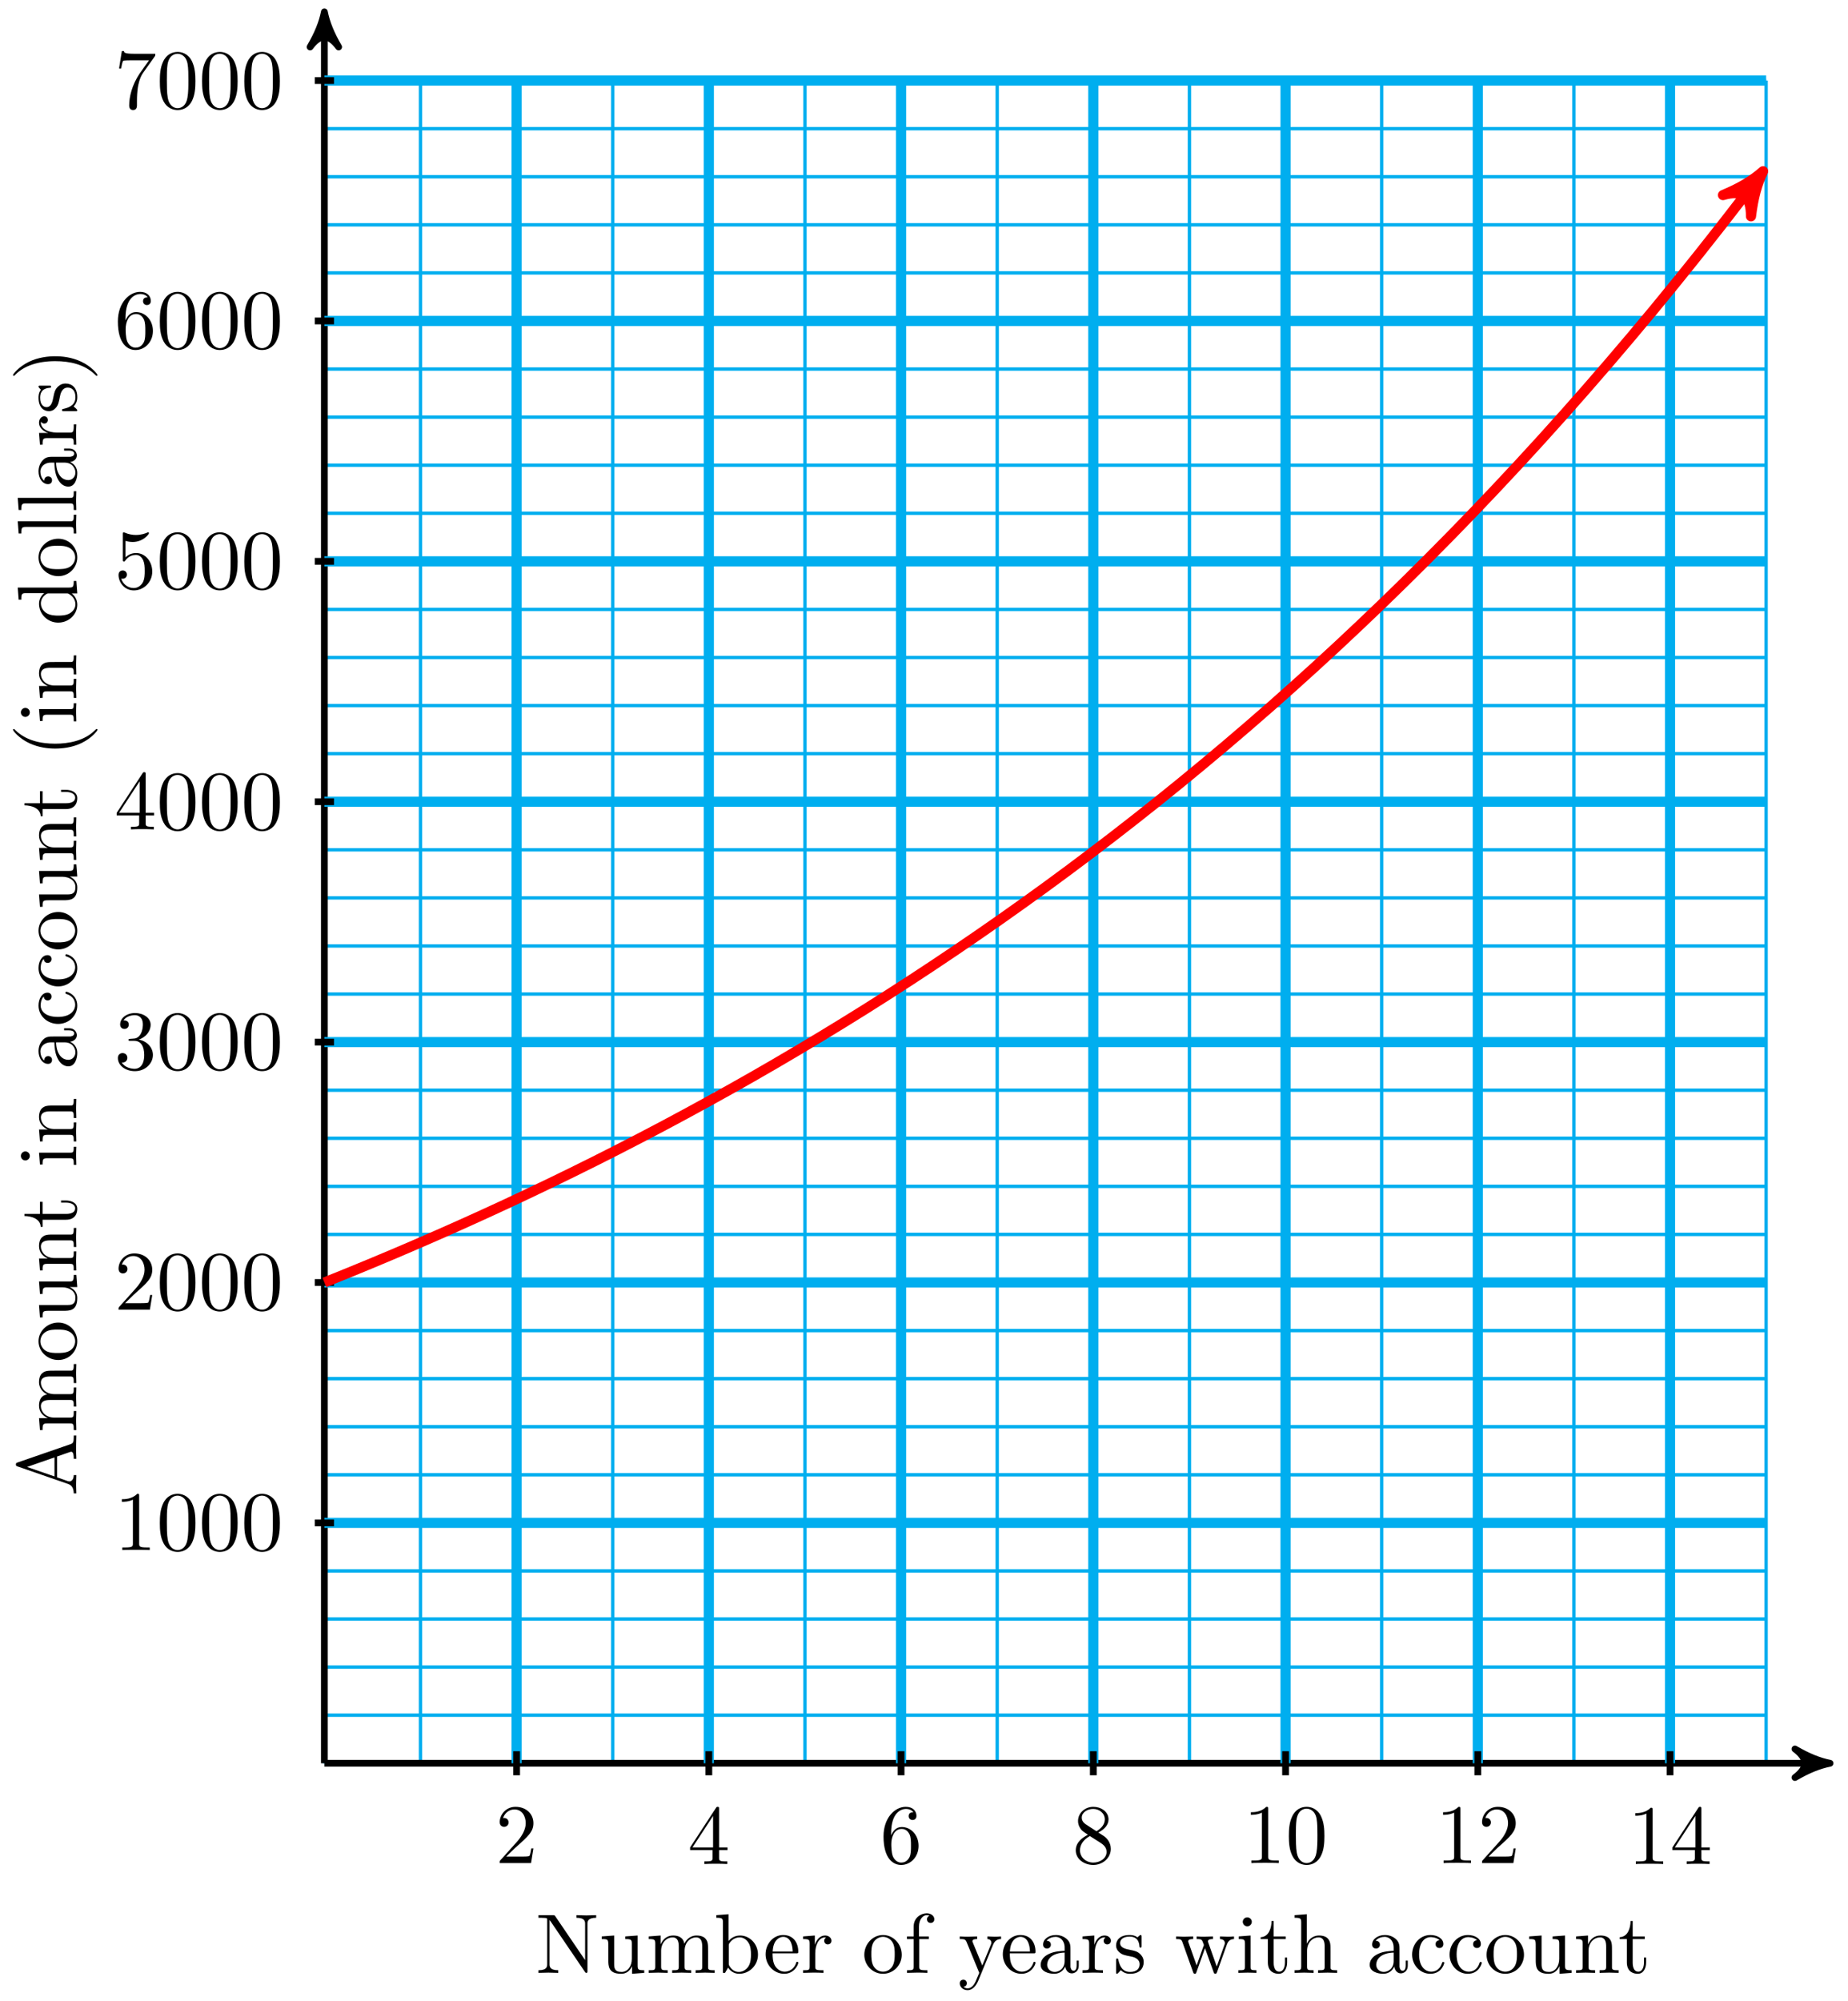 <svg xmlns="http://www.w3.org/2000/svg" xmlns:xlink="http://www.w3.org/1999/xlink" version="1.1" width="218" height="236" viewBox="0 0 218 236">
<defs>
<path id="font_1_107" d="M.449 .174H.424C.419 .144 .412 .1 .402 .085 .395 .077 .329 .077 .307 .077H.127L.233 .18C.389 .318 .449 .372 .449 .472 .449 .586 .359 .666 .237 .666 .124 .666 .05 .574 .05 .485 .05 .429 .1 .429 .103 .429 .12 .429 .155 .441 .155 .482 .155 .508 .137 .534 .102 .534 .094 .534 .092 .534 .089 .533 .112 .598 .166 .635 .224 .635 .315 .635 .358 .554 .358 .472 .358 .392 .308 .313 .253 .251L.061 .037C.05 .026 .05 .024 .05 0H.421L.449 .174Z"/>
<path id="font_1_57" d="M.471 .165V.196H.371V.651C.371 .671 .371 .677 .355 .677 .346 .677 .343 .677 .335 .665L.028 .196V.165H.294V.078C.294 .042 .292 .031 .218 .031H.197V0C.238 .003 .29 .003 .332 .003 .374 .003 .427 .003 .468 0V.031H.447C.373 .031 .371 .042 .371 .078V.165H.471M.3 .196H.056L.3 .569V.196Z"/>
<path id="font_1_101" d="M.457 .204C.457 .331 .368 .427 .257 .427 .189 .427 .152 .376 .132 .328V.352C.132 .605 .256 .641 .307 .641 .331 .641 .373 .635 .395 .601 .38 .601 .34 .601 .34 .556 .34 .525 .364 .51 .386 .51 .402 .51 .432 .519 .432 .558 .432 .618 .388 .666 .305 .666 .177 .666 .042 .537 .042 .316 .042 .049 .158-.022 .251-.022 .362-.022 .457 .072 .457 .204M.367 .205C.367 .157 .367 .107 .35 .071 .32 .011 .274 .006 .251 .006 .188 .006 .158 .066 .152 .081 .134 .128 .134 .208 .134 .226 .134 .304 .166 .404 .256 .404 .272 .404 .318 .404 .349 .342 .367 .305 .367 .254 .367 .205Z"/>
<path id="font_1_51" d="M.457 .168C.457 .204 .446 .249 .408 .291 .389 .312 .373 .322 .309 .362 .381 .399 .43 .451 .43 .517 .43 .609 .341 .666 .25 .666 .15 .666 .069 .592 .069 .499 .069 .481 .071 .436 .113 .389 .124 .377 .161 .352 .186 .335 .128 .306 .042 .25 .042 .151 .042 .045 .144-.022 .249-.022 .362-.022 .457 .061 .457 .168M.386 .517C.386 .46 .347 .412 .287 .377L.163 .457C.117 .487 .113 .521 .113 .538 .113 .599 .178 .641 .249 .641 .322 .641 .386 .589 .386 .517M.407 .132C.407 .058 .332 .006 .25 .006 .164 .006 .092 .068 .092 .151 .092 .209 .124 .273 .209 .32L.332 .242C.36 .223 .407 .193 .407 .132Z"/>
<path id="font_1_82" d="M.419 0V.031H.387C.297 .031 .294 .042 .294 .079V.64C.294 .664 .294 .666 .271 .666 .209 .602 .121 .602 .089 .602V.571C.109 .571 .168 .571 .22 .597V.079C.22 .043 .217 .031 .127 .031H.095V0C.13 .003 .217 .003 .257 .003 .297 .003 .384 .003 .419 0Z"/>
<path id="font_1_121" d="M.46 .32C.46 .4 .455 .48 .42 .554 .374 .65 .292 .666 .25 .666 .19 .666 .117 .64 .076 .547 .044 .478 .039 .4 .039 .32 .039 .245 .043 .155 .084 .079 .127-.002 .2-.022 .249-.022 .303-.022 .379-.001 .423 .094 .455 .163 .46 .241 .46 .32M.377 .332C.377 .257 .377 .189 .366 .125 .351 .03 .294-0 .249-0 .21-0 .151 .025 .133 .121 .122 .181 .122 .273 .122 .332 .122 .396 .122 .462 .13 .516 .149 .635 .224 .644 .249 .644 .282 .644 .348 .626 .367 .527 .377 .471 .377 .395 .377 .332Z"/>
<path id="font_1_106" d="M.457 .17C.457 .253 .394 .331 .29 .352 .372 .379 .43 .449 .43 .528 .43 .61 .342 .666 .246 .666 .145 .666 .069 .606 .069 .53 .069 .497 .091 .478 .12 .478 .151 .478 .171 .5 .171 .529 .171 .579 .124 .579 .109 .579 .14 .628 .206 .641 .242 .641 .283 .641 .338 .619 .338 .529 .338 .517 .336 .459 .31 .415 .28 .367 .246 .364 .221 .363 .213 .362 .189 .36 .182 .36 .174 .359 .167 .358 .167 .348 .167 .337 .174 .337 .191 .337H.235C.317 .337 .354 .269 .354 .17 .354 .034 .285 .006 .241 .006 .198 .006 .123 .022 .088 .081 .123 .076 .154 .098 .154 .136 .154 .172 .127 .192 .098 .192 .074 .192 .042 .178 .042 .134 .042 .043 .135-.022 .244-.022 .366-.022 .457 .068 .457 .17Z"/>
<path id="font_1_56" d="M.449 .201C.449 .32 .367 .42 .259 .42 .211 .42 .168 .404 .132 .369V.564C.152 .558 .185 .551 .217 .551 .34 .551 .41 .642 .41 .655 .41 .661 .407 .666 .4 .666 .4 .666 .397 .666 .392 .663 .372 .654 .323 .634 .256 .634 .216 .634 .17 .641 .123 .662 .115 .665 .111 .665 .111 .665 .101 .665 .101 .657 .101 .641V.345C.101 .327 .101 .319 .115 .319 .122 .319 .124 .322 .128 .328 .139 .344 .176 .398 .257 .398 .309 .398 .334 .352 .342 .334 .358 .297 .36 .257 .36 .207 .36 .172 .36 .112 .336 .07 .312 .031 .275 .006 .229 .006 .156 .006 .099 .058 .082 .117 .085 .117 .088 .116 .099 .116 .132 .116 .149 .141 .149 .165 .149 .189 .132 .214 .099 .214 .085 .214 .05 .207 .05 .161 .05 .074 .119-.022 .231-.022 .347-.022 .449 .073 .449 .2V.201Z"/>
<path id="font_1_100" d="M.485 .644H.242C.12 .644 .118 .657 .114 .676H.089L.056 .47H.081C.084 .486 .093 .549 .106 .561 .113 .567 .191 .567 .204 .567H.411L.299 .409C.209 .274 .176 .135 .176 .033 .176 .023 .176-.022 .222-.022 .268-.022 .268 .023 .268 .033V.084C.268 .139 .271 .194 .279 .248 .283 .271 .297 .357 .341 .419L.476 .609C.485 .621 .485 .623 .485 .644Z"/>
<path id="font_1_27" d="M.717 0V.031H.699C.639 .031 .625 .038 .614 .071L.398 .696C.393 .709 .391 .716 .375 .716 .359 .716 .356 .71 .351 .696L.144 .098C.126 .047 .086 .032 .032 .031V0L.134 .003 .249 0V.031C.199 .031 .174 .056 .174 .082 .174 .085 .175 .095 .176 .097L.222 .228H.469L.522 .075C.523 .071 .525 .065 .525 .061 .525 .031 .469 .031 .442 .031V0C.478 .003 .548 .003 .586 .003L.717 0M.458 .259H.233L.345 .584 .458 .259Z"/>
<path id="font_1_75" d="M.813 0V.031C.761 .031 .736 .031 .735 .061V.252C.735 .338 .735 .369 .704 .405 .69 .422 .657 .442 .599 .442 .515 .442 .471 .382 .454 .344 .44 .431 .366 .442 .321 .442 .248 .442 .201 .399 .173 .337V.442L.032 .431V.4C.102 .4 .11 .393 .11 .344V.076C.11 .031 .099 .031 .032 .031V0L.145 .003 .257 0V.031C.19 .031 .179 .031 .179 .076V.26C.179 .364 .25 .42 .314 .42 .377 .42 .388 .366 .388 .309V.076C.388 .031 .377 .031 .31 .031V0L.423 .003 .535 0V.031C.468 .031 .457 .031 .457 .076V.26C.457 .364 .528 .42 .592 .42 .655 .42 .666 .366 .666 .309V.076C.666 .031 .655 .031 .588 .031V0L.701 .003 .813 0Z"/>
<path id="font_1_81" d="M.471 .214C.471 .342 .371 .448 .25 .448 .125 .448 .028 .339 .028 .214 .028 .085 .132-.011 .249-.011 .37-.011 .471 .087 .471 .214M.388 .222C.388 .186 .388 .132 .366 .088 .344 .043 .3 .014 .25 .014 .207 .014 .163 .035 .136 .081 .111 .125 .111 .186 .111 .222 .111 .261 .111 .315 .135 .359 .162 .405 .209 .426 .249 .426 .293 .426 .336 .404 .362 .361 .388 .318 .388 .26 .388 .222Z"/>
<path id="font_1_109" d="M.535 0V.031C.465 .031 .457 .038 .457 .087V.442L.31 .431V.4C.38 .4 .388 .393 .388 .344V.166C.388 .079 .34 .011 .267 .011 .183 .011 .179 .058 .179 .11V.442L.032 .431V.4C.11 .4 .11 .397 .11 .308V.158C.11 .08 .11-.011 .262-.011 .318-.011 .362 .017 .391 .079V-.011L.535 0Z"/>
<path id="font_1_77" d="M.535 0V.031C.483 .031 .458 .031 .457 .061V.252C.457 .338 .457 .369 .426 .405 .412 .422 .379 .442 .321 .442 .248 .442 .201 .399 .173 .337V.442L.032 .431V.4C.102 .4 .11 .393 .11 .344V.076C.11 .031 .099 .031 .032 .031V0L.145 .003 .257 0V.031C.19 .031 .179 .031 .179 .076V.26C.179 .364 .25 .42 .314 .42 .377 .42 .388 .366 .388 .309V.076C.388 .031 .377 .031 .31 .031V0L.423 .003 .535 0Z"/>
<path id="font_1_105" d="M.332 .124V.181H.307V.126C.307 .052 .277 .014 .24 .014 .173 .014 .173 .105 .173 .122V.4H.316V.431H.173V.614H.148C.147 .532 .117 .426 .019 .422V.4H.104V.124C.104 .001 .197-.011 .233-.011 .304-.011 .332 .06 .332 .124V.124Z"/>
<path id="font_1_66" d="M.247 0V.031C.181 .031 .177 .036 .177 .075V.442L.037 .431V.4C.102 .4 .111 .394 .111 .345V.076C.111 .031 .1 .031 .033 .031V0L.143 .003C.178 .003 .213 .001 .247 0M.192 .604C.192 .631 .169 .657 .139 .657 .105 .657 .085 .629 .085 .604 .085 .577 .108 .551 .138 .551 .172 .551 .192 .579 .192 .604Z"/>
<path id="font_1_28" d="M.483 .089V.145H.458V.089C.458 .031 .433 .025 .422 .025 .389 .025 .385 .07 .385 .075V.275C.385 .317 .385 .356 .349 .393 .31 .432 .26 .448 .212 .448 .13 .448 .061 .401 .061 .335 .061 .305 .081 .288 .107 .288 .135 .288 .153 .308 .153 .334 .153 .346 .148 .379 .102 .38 .129 .415 .178 .426 .21 .426 .259 .426 .316 .387 .316 .298V.261C.265 .258 .195 .255 .132 .225 .057 .191 .032 .139 .032 .095 .032 .014 .129-.011 .192-.011 .258-.011 .304 .029 .323 .076 .327 .036 .354-.006 .401-.006 .422-.006 .483 .008 .483 .089M.316 .14C.316 .045 .244 .011 .199 .011 .15 .011 .109 .046 .109 .096 .109 .151 .151 .234 .316 .24V.14Z"/>
<path id="font_1_43" d="M.415 .119C.415 .129 .405 .129 .402 .129 .393 .129 .391 .125 .389 .119 .36 .026 .295 .014 .258 .014 .205 .014 .117 .057 .117 .218 .117 .381 .199 .423 .252 .423 .261 .423 .324 .422 .359 .386 .318 .383 .312 .353 .312 .34 .312 .314 .33 .294 .358 .294 .384 .294 .404 .311 .404 .341 .404 .409 .328 .448 .251 .448 .126 .448 .034 .34 .034 .216 .034 .088 .133-.011 .249-.011 .383-.011 .415 .109 .415 .119Z"/>
<path id="font_1_85" d="M.331-.24C.331-.237 .331-.235 .314-.218 .189-.092 .157 .097 .157 .25 .157 .424 .195 .598 .318 .723 .331 .735 .331 .737 .331 .74 .331 .747 .327 .75 .321 .75 .311 .75 .221 .682 .162 .555 .111 .445 .099 .334 .099 .25 .099 .172 .11 .051 .165-.062 .225-.185 .311-.25 .321-.25 .327-.25 .331-.247 .331-.24Z"/>
<path id="font_1_47" d="M.527 0V.031C.457 .031 .449 .038 .449 .087V.694L.305 .683V.652C.375 .652 .383 .645 .383 .596V.38C.354 .416 .311 .442 .257 .442 .139 .442 .034 .344 .034 .215 .034 .088 .132-.011 .246-.011 .31-.011 .355 .023 .38 .055V-.011L.527 0M.38 .118C.38 .1 .38 .098 .369 .081 .339 .033 .294 .011 .251 .011 .206 .011 .17 .037 .146 .075 .12 .116 .117 .173 .117 .214 .117 .251 .119 .311 .148 .356 .169 .387 .207 .42 .261 .42 .296 .42 .338 .405 .369 .36 .38 .343 .38 .341 .38 .323V.118Z"/>
<path id="font_1_72" d="M.255 0V.031C.188 .031 .177 .031 .177 .076V.694L.033 .683V.652C.103 .652 .111 .645 .111 .596V.076C.111 .031 .1 .031 .033 .031V0L.144 .003 .255 0Z"/>
<path id="font_1_96" d="M.364 .381C.364 .413 .333 .442 .29 .442 .217 .442 .181 .375 .167 .332V.442L.028 .431V.4C.098 .4 .106 .393 .106 .344V.076C.106 .031 .095 .031 .028 .031V0L.142 .003C.182 .003 .229 .003 .269 0V.031H.248C.174 .031 .172 .042 .172 .078V.232C.172 .331 .214 .42 .29 .42 .297 .42 .299 .42 .301 .419 .298 .418 .278 .406 .278 .38 .278 .352 .299 .337 .321 .337 .339 .337 .364 .349 .364 .381Z"/>
<path id="font_1_98" d="M.36 .128C.36 .181 .33 .211 .318 .223 .285 .255 .246 .263 .204 .271 .148 .282 .081 .295 .081 .353 .081 .388 .107 .429 .193 .429 .303 .429 .308 .339 .31 .308 .311 .299 .322 .299 .322 .299 .335 .299 .335 .304 .335 .323V.424C.335 .441 .335 .448 .324 .448 .319 .448 .317 .448 .304 .436 .301 .432 .291 .423 .287 .42 .249 .448 .208 .448 .193 .448 .071 .448 .033 .381 .033 .325 .033 .29 .049 .262 .076 .24 .108 .214 .136 .208 .208 .194 .23 .19 .312 .174 .312 .102 .312 .051 .277 .011 .199 .011 .115 .011 .079 .068 .06 .153 .057 .166 .056 .17 .046 .17 .033 .17 .033 .163 .033 .145V.013C.033-.004 .033-.011 .044-.011 .049-.011 .05-.01 .069 .009 .071 .011 .071 .013 .089 .032 .133-.01 .178-.011 .199-.011 .314-.011 .36 .056 .36 .128V.128Z"/>
<path id="font_1_86" d="M.289 .25C.289 .328 .278 .449 .223 .562 .163 .685 .077 .75 .067 .75 .061 .75 .057 .746 .057 .74 .057 .737 .057 .735 .076 .717 .174 .618 .231 .459 .231 .25 .231 .079 .194-.097 .07-.223 .057-.235 .057-.237 .057-.24 .057-.246 .061-.25 .067-.25 .077-.25 .167-.182 .226-.055 .277 .055 .289 .166 .289 .25Z"/>
<path id="font_1_76" d="M.716 .652V.683L.599 .68 .482 .683V.652C.585 .652 .585 .605 .585 .578V.151L.232 .67C.223 .682 .222 .683 .203 .683H.033V.652H.062C.077 .652 .097 .651 .112 .65 .135 .647 .136 .646 .136 .627V.105C.136 .078 .136 .031 .033 .031V0L.15 .003 .267 0V.031C.164 .031 .164 .078 .164 .105V.625C.169 .62 .17 .619 .174 .613L.582 .013C.591 .001 .592 0 .599 0 .613 0 .613 .007 .613 .026V.578C.613 .605 .613 .652 .716 .652Z"/>
<path id="font_1_35" d="M.521 .216C.521 .343 .423 .442 .309 .442 .231 .442 .188 .395 .172 .377V.694L.028 .683V.652C.098 .652 .106 .645 .106 .596V0H.131L.167 .062C.182 .039 .224-.011 .298-.011 .417-.011 .521 .087 .521 .216M.438 .217C.438 .18 .436 .12 .407 .075 .386 .044 .348 .011 .294 .011 .249 .011 .213 .035 .189 .072 .175 .093 .175 .096 .175 .114V.32C.175 .339 .175 .34 .186 .356 .225 .412 .28 .42 .304 .42 .349 .42 .385 .394 .409 .356 .435 .315 .438 .258 .438 .217V.217Z"/>
<path id="font_1_50" d="M.415 .119C.415 .129 .407 .131 .402 .131 .393 .131 .391 .125 .389 .117 .354 .014 .264 .014 .254 .014 .204 .014 .164 .044 .141 .081 .111 .129 .111 .195 .111 .231H.39C.412 .231 .415 .231 .415 .252 .415 .351 .361 .448 .236 .448 .12 .448 .028 .345 .028 .22 .028 .086 .133-.011 .248-.011 .37-.011 .415 .1 .415 .119M.349 .252H.112C.118 .401 .202 .426 .236 .426 .339 .426 .349 .291 .349 .252Z"/>
<path id="font_1_55" d="M.357 .635C.357 .672 .32 .705 .267 .705 .197 .705 .112 .652 .112 .546V.431H.033V.4H.112V.076C.112 .031 .101 .031 .034 .031V0L.148 .003C.188 .003 .235 .003 .275 0V.031H.254C.18 .031 .178 .042 .178 .078V.4H.292V.431H.175V.547C.175 .635 .223 .683 .267 .683 .27 .683 .285 .683 .3 .676 .288 .672 .27 .659 .27 .634 .27 .611 .286 .591 .313 .591 .342 .591 .357 .611 .357 .635Z"/>
<path id="font_1_118" d="M.508 .4V.431C.485 .429 .456 .428 .433 .428L.346 .431V.4C.377 .399 .393 .382 .393 .357 .393 .347 .392 .345 .387 .333L.286 .087 .175 .356C.171 .366 .169 .37 .169 .374 .169 .4 .206 .4 .225 .4V.431L.116 .428C.089 .428 .049 .429 .019 .431V.4C.067 .4 .086 .4 .1 .365L.25-0 .225-.059C.203-.114 .175-.183 .111-.183 .106-.183 .083-.183 .064-.165 .095-.161 .103-.139 .103-.123 .103-.097 .084-.081 .061-.081 .041-.081 .019-.094 .019-.124 .019-.169 .061-.205 .111-.205 .174-.205 .215-.148 .239-.091L.415 .336C.441 .399 .492 .4 .508 .4Z"/>
<path id="font_1_114" d="M.703 .4V.431C.681 .429 .652 .428 .63 .428L.537 .431V.4C.573 .399 .595 .381 .595 .352 .595 .346 .595 .344 .59 .331L.499 .075 .4 .354C.396 .366 .395 .368 .395 .373 .395 .4 .434 .4 .454 .4V.431L.35 .428C.32 .428 .291 .429 .261 .431V.4C.298 .4 .314 .398 .324 .385 .329 .379 .34 .349 .347 .33L.261 .088 .166 .355C.161 .367 .161 .369 .161 .373 .161 .4 .2 .4 .22 .4V.431L.111 .428 .018 .431V.4C.068 .4 .08 .397 .092 .365L.218 .011C.223-.003 .226-.011 .239-.011 .252-.011 .254-.005 .259 .009L.36 .292 .462 .008C.466-.003 .469-.011 .482-.011 .495-.011 .498-.002 .502 .008L.619 .336C.637 .386 .668 .399 .703 .4Z"/>
<path id="font_1_63" d="M.535 0V.031C.483 .031 .458 .031 .457 .061V.252C.457 .338 .457 .369 .426 .405 .412 .422 .379 .442 .321 .442 .237 .442 .193 .382 .177 .346H.176V.694L.032 .683V.652C.102 .652 .11 .645 .11 .596V.076C.11 .031 .099 .031 .032 .031V0L.145 .003 .257 0V.031C.19 .031 .179 .031 .179 .076V.26C.179 .364 .25 .42 .314 .42 .377 .42 .388 .366 .388 .309V.076C.388 .031 .377 .031 .31 .031V0L.423 .003 .535 0Z"/>
</defs>
<path transform="matrix(1,0,0,-1,38.265,207.928)" stroke-width=".399" stroke-linecap="butt" stroke-miterlimit="10" stroke-linejoin="miter" fill="none" stroke="#00aeef" d="M0 0H170.078M0 5.669H170.078M0 11.339H170.078M0 17.008H170.078M0 22.677H170.078M0 28.346H170.078M0 34.016H170.078M0 39.685H170.078M0 45.354H170.078M0 51.023H170.078M0 56.693H170.078M0 62.362H170.078M0 68.031H170.078M0 73.701H170.078M0 79.37H170.078M0 85.039H170.078M0 90.708H170.078M0 96.378H170.078M0 102.047H170.078M0 107.716H170.078M0 113.385H170.078M0 119.055H170.078M0 124.724H170.078M0 130.393H170.078M0 136.063H170.078M0 141.732H170.078M0 147.401H170.078M0 153.07H170.078M0 158.74H170.078M0 164.409H170.078M0 170.078H170.078M0 175.747H170.078M0 181.417H170.078M0 187.086H170.078M0 192.755H170.078M0 198.425H170.078M0 0V198.428M11.339 0V198.428M22.677 0V198.428M34.016 0V198.428M45.354 0V198.428M56.693 0V198.428M68.031 0V198.428M79.37 0V198.428M90.708 0V198.428M102.047 0V198.428M113.385 0V198.428M124.724 0V198.428M136.063 0V198.428M147.401 0V198.428M158.74 0V198.428M170.074 0V198.428M170.078 198.428"/>
<path transform="matrix(1,0,0,-1,38.265,207.928)" stroke-width=".797" stroke-linecap="butt" stroke-miterlimit="10" stroke-linejoin="miter" fill="none" stroke="#000000" d="M0 0H176.581"/>
<path transform="matrix(1,0,0,-1,214.849,207.928)" d="M1.036 0C-.259 .259-1.554 .777-3.108 1.684-1.554 .518-1.554-.518-3.108-1.684-1.554-.777-.259-.259 1.036 0Z"/>
<path transform="matrix(1,0,0,-1,214.849,207.928)" stroke-width=".797" stroke-linecap="butt" stroke-linejoin="round" fill="none" stroke="#000000" d="M1.036 0C-.259 .259-1.554 .777-3.108 1.684-1.554 .518-1.554-.518-3.108-1.684-1.554-.777-.259-.259 1.036 0Z"/>
<path transform="matrix(1,0,0,-1,38.265,207.928)" stroke-width=".797" stroke-linecap="butt" stroke-miterlimit="10" stroke-linejoin="miter" fill="none" stroke="#000000" d="M0 0V205.497"/>
<path transform="matrix(0,-1,-1,-0,38.265,2.431)" d="M1.036 0C-.259 .259-1.554 .777-3.108 1.684-1.554 .518-1.554-.518-3.108-1.684-1.554-.777-.259-.259 1.036 0Z"/>
<path transform="matrix(0,-1,-1,-0,38.265,2.431)" stroke-width=".797" stroke-linecap="butt" stroke-linejoin="round" fill="none" stroke="#000000" d="M1.036 0C-.259 .259-1.554 .777-3.108 1.684-1.554 .518-1.554-.518-3.108-1.684-1.554-.777-.259-.259 1.036 0Z"/>
<path transform="matrix(1,0,0,-1,38.265,207.928)" stroke-width="1.196" stroke-linecap="butt" stroke-miterlimit="10" stroke-linejoin="miter" fill="none" stroke="#00aeef" d="M22.677 0V198.428"/>
<path transform="matrix(1,0,0,-1,38.265,207.928)" stroke-width=".797" stroke-linecap="butt" stroke-miterlimit="10" stroke-linejoin="miter" fill="none" stroke="#000000" d="M22.677 1.417V-1.417"/>
<use data-text="2" xlink:href="#font_1_107" transform="matrix(9.963,0,0,-9.963,58.451,219.7)"/>
<path transform="matrix(1,0,0,-1,38.265,207.928)" stroke-width="1.196" stroke-linecap="butt" stroke-miterlimit="10" stroke-linejoin="miter" fill="none" stroke="#00aeef" d="M45.354 0V198.428"/>
<path transform="matrix(1,0,0,-1,38.265,207.928)" stroke-width=".797" stroke-linecap="butt" stroke-miterlimit="10" stroke-linejoin="miter" fill="none" stroke="#000000" d="M45.354 1.417V-1.417"/>
<use data-text="4" xlink:href="#font_1_57" transform="matrix(9.963,0,0,-9.963,81.129,219.809)"/>
<path transform="matrix(1,0,0,-1,38.265,207.928)" stroke-width="1.196" stroke-linecap="butt" stroke-miterlimit="10" stroke-linejoin="miter" fill="none" stroke="#00aeef" d="M68.031 0V198.428"/>
<path transform="matrix(1,0,0,-1,38.265,207.928)" stroke-width=".797" stroke-linecap="butt" stroke-miterlimit="10" stroke-linejoin="miter" fill="none" stroke="#000000" d="M68.031 1.417V-1.417"/>
<use data-text="6" xlink:href="#font_1_101" transform="matrix(9.963,0,0,-9.963,103.807,219.7)"/>
<path transform="matrix(1,0,0,-1,38.265,207.928)" stroke-width="1.196" stroke-linecap="butt" stroke-miterlimit="10" stroke-linejoin="miter" fill="none" stroke="#00aeef" d="M90.708 0V198.428"/>
<path transform="matrix(1,0,0,-1,38.265,207.928)" stroke-width=".797" stroke-linecap="butt" stroke-miterlimit="10" stroke-linejoin="miter" fill="none" stroke="#000000" d="M90.708 1.417V-1.417"/>
<use data-text="8" xlink:href="#font_1_51" transform="matrix(9.963,0,0,-9.963,126.484,219.7)"/>
<path transform="matrix(1,0,0,-1,38.265,207.928)" stroke-width="1.196" stroke-linecap="butt" stroke-miterlimit="10" stroke-linejoin="miter" fill="none" stroke="#00aeef" d="M113.385 0V198.428"/>
<path transform="matrix(1,0,0,-1,38.265,207.928)" stroke-width=".797" stroke-linecap="butt" stroke-miterlimit="10" stroke-linejoin="miter" fill="none" stroke="#000000" d="M113.385 1.417V-1.417"/>
<use data-text="1" xlink:href="#font_1_82" transform="matrix(9.963,0,0,-9.963,146.671,219.7)"/>
<use data-text="0" xlink:href="#font_1_121" transform="matrix(9.963,0,0,-9.963,151.652,219.7)"/>
<path transform="matrix(1,0,0,-1,38.265,207.928)" stroke-width="1.196" stroke-linecap="butt" stroke-miterlimit="10" stroke-linejoin="miter" fill="none" stroke="#00aeef" d="M136.063 0V198.428"/>
<path transform="matrix(1,0,0,-1,38.265,207.928)" stroke-width=".797" stroke-linecap="butt" stroke-miterlimit="10" stroke-linejoin="miter" fill="none" stroke="#000000" d="M136.063 1.417V-1.417"/>
<use data-text="1" xlink:href="#font_1_82" transform="matrix(9.963,0,0,-9.963,169.348,219.7)"/>
<use data-text="2" xlink:href="#font_1_107" transform="matrix(9.963,0,0,-9.963,174.33,219.7)"/>
<path transform="matrix(1,0,0,-1,38.265,207.928)" stroke-width="1.196" stroke-linecap="butt" stroke-miterlimit="10" stroke-linejoin="miter" fill="none" stroke="#00aeef" d="M158.74 0V198.428"/>
<path transform="matrix(1,0,0,-1,38.265,207.928)" stroke-width=".797" stroke-linecap="butt" stroke-miterlimit="10" stroke-linejoin="miter" fill="none" stroke="#000000" d="M158.74 1.417V-1.417"/>
<use data-text="1" xlink:href="#font_1_82" transform="matrix(9.963,0,0,-9.963,192.026,219.809)"/>
<use data-text="4" xlink:href="#font_1_57" transform="matrix(9.963,0,0,-9.963,197.007,219.809)"/>
<path transform="matrix(1,0,0,-1,38.265,207.928)" stroke-width="1.196" stroke-linecap="butt" stroke-miterlimit="10" stroke-linejoin="miter" fill="none" stroke="#00aeef" d="M0 28.347H170.078"/>
<path transform="matrix(1,0,0,-1,38.265,207.928)" stroke-width=".797" stroke-linecap="butt" stroke-miterlimit="10" stroke-linejoin="miter" fill="none" stroke="#000000" d="M1.134 28.347H-1.134"/>
<use data-text="1" xlink:href="#font_1_82" transform="matrix(9.963,0,0,-9.963,13.486,182.789)"/>
<use data-text="0" xlink:href="#font_1_121" transform="matrix(9.963,0,0,-9.963,18.467,182.789)"/>
<use data-text="0" xlink:href="#font_1_121" transform="matrix(9.963,0,0,-9.963,23.449,182.789)"/>
<use data-text="0" xlink:href="#font_1_121" transform="matrix(9.963,0,0,-9.963,28.43,182.789)"/>
<path transform="matrix(1,0,0,-1,38.265,207.928)" stroke-width="1.196" stroke-linecap="butt" stroke-miterlimit="10" stroke-linejoin="miter" fill="none" stroke="#00aeef" d="M0 56.694H170.078"/>
<path transform="matrix(1,0,0,-1,38.265,207.928)" stroke-width=".797" stroke-linecap="butt" stroke-miterlimit="10" stroke-linejoin="miter" fill="none" stroke="#000000" d="M1.134 56.694H-1.134"/>
<use data-text="2" xlink:href="#font_1_107" transform="matrix(9.963,0,0,-9.963,13.486,154.442)"/>
<use data-text="0" xlink:href="#font_1_121" transform="matrix(9.963,0,0,-9.963,18.467,154.442)"/>
<use data-text="0" xlink:href="#font_1_121" transform="matrix(9.963,0,0,-9.963,23.449,154.442)"/>
<use data-text="0" xlink:href="#font_1_121" transform="matrix(9.963,0,0,-9.963,28.43,154.442)"/>
<path transform="matrix(1,0,0,-1,38.265,207.928)" stroke-width="1.196" stroke-linecap="butt" stroke-miterlimit="10" stroke-linejoin="miter" fill="none" stroke="#00aeef" d="M0 85.04H170.078"/>
<path transform="matrix(1,0,0,-1,38.265,207.928)" stroke-width=".797" stroke-linecap="butt" stroke-miterlimit="10" stroke-linejoin="miter" fill="none" stroke="#000000" d="M1.134 85.04H-1.134"/>
<use data-text="3" xlink:href="#font_1_106" transform="matrix(9.963,0,0,-9.963,13.486,126.096)"/>
<use data-text="0" xlink:href="#font_1_121" transform="matrix(9.963,0,0,-9.963,18.467,126.096)"/>
<use data-text="0" xlink:href="#font_1_121" transform="matrix(9.963,0,0,-9.963,23.449,126.096)"/>
<use data-text="0" xlink:href="#font_1_121" transform="matrix(9.963,0,0,-9.963,28.43,126.096)"/>
<path transform="matrix(1,0,0,-1,38.265,207.928)" stroke-width="1.196" stroke-linecap="butt" stroke-miterlimit="10" stroke-linejoin="miter" fill="none" stroke="#00aeef" d="M0 113.387H170.078"/>
<path transform="matrix(1,0,0,-1,38.265,207.928)" stroke-width=".797" stroke-linecap="butt" stroke-miterlimit="10" stroke-linejoin="miter" fill="none" stroke="#000000" d="M1.134 113.387H-1.134"/>
<use data-text="4" xlink:href="#font_1_57" transform="matrix(9.963,0,0,-9.963,13.486,97.804)"/>
<use data-text="0" xlink:href="#font_1_121" transform="matrix(9.963,0,0,-9.963,18.467,97.804)"/>
<use data-text="0" xlink:href="#font_1_121" transform="matrix(9.963,0,0,-9.963,23.449,97.804)"/>
<use data-text="0" xlink:href="#font_1_121" transform="matrix(9.963,0,0,-9.963,28.43,97.804)"/>
<path transform="matrix(1,0,0,-1,38.265,207.928)" stroke-width="1.196" stroke-linecap="butt" stroke-miterlimit="10" stroke-linejoin="miter" fill="none" stroke="#00aeef" d="M0 141.734H170.078"/>
<path transform="matrix(1,0,0,-1,38.265,207.928)" stroke-width=".797" stroke-linecap="butt" stroke-miterlimit="10" stroke-linejoin="miter" fill="none" stroke="#000000" d="M1.134 141.734H-1.134"/>
<use data-text="5" xlink:href="#font_1_56" transform="matrix(9.963,0,0,-9.963,13.486,69.402)"/>
<use data-text="0" xlink:href="#font_1_121" transform="matrix(9.963,0,0,-9.963,18.467,69.402)"/>
<use data-text="0" xlink:href="#font_1_121" transform="matrix(9.963,0,0,-9.963,23.449,69.402)"/>
<use data-text="0" xlink:href="#font_1_121" transform="matrix(9.963,0,0,-9.963,28.43,69.402)"/>
<path transform="matrix(1,0,0,-1,38.265,207.928)" stroke-width="1.196" stroke-linecap="butt" stroke-miterlimit="10" stroke-linejoin="miter" fill="none" stroke="#00aeef" d="M0 170.081H170.078"/>
<path transform="matrix(1,0,0,-1,38.265,207.928)" stroke-width=".797" stroke-linecap="butt" stroke-miterlimit="10" stroke-linejoin="miter" fill="none" stroke="#000000" d="M1.134 170.081H-1.134"/>
<use data-text="6" xlink:href="#font_1_101" transform="matrix(9.963,0,0,-9.963,13.486,41.055)"/>
<use data-text="0" xlink:href="#font_1_121" transform="matrix(9.963,0,0,-9.963,18.467,41.055)"/>
<use data-text="0" xlink:href="#font_1_121" transform="matrix(9.963,0,0,-9.963,23.449,41.055)"/>
<use data-text="0" xlink:href="#font_1_121" transform="matrix(9.963,0,0,-9.963,28.43,41.055)"/>
<path transform="matrix(1,0,0,-1,38.265,207.928)" stroke-width="1.196" stroke-linecap="butt" stroke-miterlimit="10" stroke-linejoin="miter" fill="none" stroke="#00aeef" d="M0 198.428H170.078"/>
<path transform="matrix(1,0,0,-1,38.265,207.928)" stroke-width=".797" stroke-linecap="butt" stroke-miterlimit="10" stroke-linejoin="miter" fill="none" stroke="#000000" d="M1.134 198.428H-1.134"/>
<use data-text="7" xlink:href="#font_1_100" transform="matrix(9.963,0,0,-9.963,13.486,12.758)"/>
<use data-text="0" xlink:href="#font_1_121" transform="matrix(9.963,0,0,-9.963,18.467,12.758)"/>
<use data-text="0" xlink:href="#font_1_121" transform="matrix(9.963,0,0,-9.963,23.449,12.758)"/>
<use data-text="0" xlink:href="#font_1_121" transform="matrix(9.963,0,0,-9.963,28.43,12.758)"/>
<use data-text="A" xlink:href="#font_1_27" transform="matrix(0,-9.963,-9.963,-0,9.007,176.425)"/>
<use data-text="m" xlink:href="#font_1_75" transform="matrix(0,-9.963,-9.963,-0,9.007,168.953)"/>
<use data-text="o" xlink:href="#font_1_81" transform="matrix(0,-9.963,-9.963,-0,9.007,160.654)"/>
<use data-text="u" xlink:href="#font_1_109" transform="matrix(0,-9.963,-9.963,-0,9.007,155.673)"/>
<use data-text="n" xlink:href="#font_1_77" transform="matrix(0,-9.963,-9.963,-0,9.007,150.134)"/>
<use data-text="t" xlink:href="#font_1_105" transform="matrix(0,-9.963,-9.963,-0,9.007,144.873)"/>
<use data-text="i" xlink:href="#font_1_66" transform="matrix(0,-9.963,-9.963,-0,9.007,137.69)"/>
<use data-text="n" xlink:href="#font_1_77" transform="matrix(0,-9.963,-9.963,-0,9.007,134.921)"/>
<use data-text="a" xlink:href="#font_1_28" transform="matrix(0,-9.963,-9.963,-0,9.007,126.064)"/>
<use data-text="c" xlink:href="#font_1_43" transform="matrix(0,-9.963,-9.963,-0,9.007,121.083)"/>
<use data-text="c" xlink:href="#font_1_43" transform="matrix(0,-9.963,-9.963,-0,9.007,116.659)"/>
<use data-text="o" xlink:href="#font_1_81" transform="matrix(0,-9.963,-9.963,-0,9.007,112.236)"/>
<use data-text="u" xlink:href="#font_1_109" transform="matrix(0,-9.963,-9.963,-0,9.007,107.255)"/>
<use data-text="n" xlink:href="#font_1_77" transform="matrix(0,-9.963,-9.963,-0,9.007,101.715)"/>
<use data-text="t" xlink:href="#font_1_105" transform="matrix(0,-9.963,-9.963,-0,9.007,96.445)"/>
<use data-text="(" xlink:href="#font_1_85" transform="matrix(0,-9.963,-9.963,-0,9.007,89.262)"/>
<use data-text="i" xlink:href="#font_1_66" transform="matrix(0,-9.963,-9.963,-0,9.007,85.387)"/>
<use data-text="n" xlink:href="#font_1_77" transform="matrix(0,-9.963,-9.963,-0,9.007,82.617)"/>
<use data-text="d" xlink:href="#font_1_47" transform="matrix(0,-9.963,-9.963,-0,9.007,73.76)"/>
<use data-text="o" xlink:href="#font_1_81" transform="matrix(0,-9.963,-9.963,-0,9.007,68.221)"/>
<use data-text="l" xlink:href="#font_1_72" transform="matrix(0,-9.963,-9.963,-0,9.007,63.24)"/>
<use data-text="l" xlink:href="#font_1_72" transform="matrix(0,-9.963,-9.963,-0,9.007,60.47)"/>
<use data-text="a" xlink:href="#font_1_28" transform="matrix(0,-9.963,-9.963,-0,9.007,57.701)"/>
<use data-text="r" xlink:href="#font_1_96" transform="matrix(0,-9.963,-9.963,-0,9.007,52.719)"/>
<use data-text="s" xlink:href="#font_1_98" transform="matrix(0,-9.963,-9.963,-0,9.007,48.814)"/>
<use data-text=")" xlink:href="#font_1_86" transform="matrix(0,-9.963,-9.963,-0,9.007,44.889)"/>
<use data-text="N" xlink:href="#font_1_76" transform="matrix(9.963,0,0,-9.963,63.194,232.645)"/>
<use data-text="u" xlink:href="#font_1_109" transform="matrix(9.963,0,0,-9.963,70.666,232.645)"/>
<use data-text="m" xlink:href="#font_1_75" transform="matrix(9.963,0,0,-9.963,76.205,232.645)"/>
<use data-text="b" xlink:href="#font_1_35" transform="matrix(9.963,0,0,-9.963,84.225,232.645)"/>
<use data-text="e" xlink:href="#font_1_50" transform="matrix(9.963,0,0,-9.963,90.034,232.645)"/>
<use data-text="r" xlink:href="#font_1_96" transform="matrix(9.963,0,0,-9.963,94.457,232.645)"/>
<use data-text="o" xlink:href="#font_1_81" transform="matrix(9.963,0,0,-9.963,101.68,232.645)"/>
<use data-text="f" xlink:href="#font_1_55" transform="matrix(9.963,0,0,-9.963,106.662,232.645)"/>
<use data-text="y" xlink:href="#font_1_118" transform="matrix(9.963,0,0,-9.963,113.028,232.645)"/>
<use data-text="e" xlink:href="#font_1_50" transform="matrix(9.963,0,0,-9.963,118.019,232.645)"/>
<use data-text="a" xlink:href="#font_1_28" transform="matrix(9.963,0,0,-9.963,122.443,232.645)"/>
<use data-text="r" xlink:href="#font_1_96" transform="matrix(9.963,0,0,-9.963,127.424,232.645)"/>
<use data-text="s" xlink:href="#font_1_98" transform="matrix(9.963,0,0,-9.963,131.33,232.645)"/>
<use data-text="w" xlink:href="#font_1_114" transform="matrix(9.963,0,0,-9.963,138.563,232.645)"/>
<use data-text="i" xlink:href="#font_1_66" transform="matrix(9.963,0,0,-9.963,145.756,232.645)"/>
<use data-text="t" xlink:href="#font_1_105" transform="matrix(9.963,0,0,-9.963,148.525,232.645)"/>
<use data-text="h" xlink:href="#font_1_63" transform="matrix(9.963,0,0,-9.963,152.401,232.645)"/>
<use data-text="a" xlink:href="#font_1_28" transform="matrix(9.963,0,0,-9.963,161.258,232.645)"/>
<use data-text="c" xlink:href="#font_1_43" transform="matrix(9.963,0,0,-9.963,166.239,232.645)"/>
<use data-text="c" xlink:href="#font_1_43" transform="matrix(9.963,0,0,-9.963,170.663,232.645)"/>
<use data-text="o" xlink:href="#font_1_81" transform="matrix(9.963,0,0,-9.963,175.086,232.645)"/>
<use data-text="u" xlink:href="#font_1_109" transform="matrix(9.963,0,0,-9.963,180.068,232.645)"/>
<use data-text="n" xlink:href="#font_1_77" transform="matrix(9.963,0,0,-9.963,185.607,232.645)"/>
<use data-text="t" xlink:href="#font_1_105" transform="matrix(9.963,0,0,-9.963,190.877,232.645)"/>
<path transform="matrix(1,0,0,-1,38.265,207.928)" stroke-width="1.196" stroke-linecap="butt" stroke-miterlimit="10" stroke-linejoin="miter" fill="none" stroke="#ff0000" d="M0 56.694C0 56.694 1.92 57.464 2.657 57.765 3.395 58.065 4.577 58.552 5.315 58.858 6.052 59.164 7.235 59.659 7.972 59.971 8.71 60.283 9.892 60.789 10.63 61.107 11.367 61.425 12.55 61.939 13.287 62.263 14.025 62.587 15.207 63.111 15.945 63.441 16.682 63.771 17.865 64.306 18.602 64.642 19.34 64.978 20.522 65.522 21.26 65.865 21.997 66.208 23.18 66.763 23.917 67.113 24.655 67.462 25.837 68.027 26.575 68.382 27.312 68.738 28.495 69.314 29.232 69.677 29.97 70.039 31.152 70.626 31.89 70.995 32.627 71.364 33.81 71.962 34.547 72.338 35.285 72.715 36.467 73.324 37.205 73.708 37.942 74.091 39.125 74.712 39.862 75.102 40.6 75.493 41.782 76.126 42.52 76.525 43.257 76.923 44.44 77.568 45.177 77.974 45.914 78.379 47.097 79.035 47.834 79.448 48.572 79.861 49.755 80.529 50.492 80.95 51.229 81.371 52.412 82.054 53.149 82.483 53.887 82.913 55.069 83.608 55.807 84.046 56.544 84.483 57.727 85.191 58.464 85.636 59.202 86.082 60.384 86.803 61.122 87.257 61.859 87.71 63.042 88.444 63.779 88.906 64.517 89.369 65.699 90.119 66.437 90.591 67.174 91.062 68.357 91.824 69.094 92.304 69.832 92.785 71.014 93.563 71.752 94.053 72.489 94.542 73.672 95.334 74.409 95.833 75.147 96.332 76.329 97.139 77.067 97.647 77.804 98.155 78.987 98.976 79.724 99.493 80.462 100.011 81.644 100.851 82.382 101.378 83.119 101.906 84.302 102.758 85.039 103.295 85.777 103.832 86.959 104.702 87.697 105.25 88.434 105.798 89.617 106.686 90.354 107.244 91.091 107.802 92.274 108.705 93.012 109.273 93.749 109.841 94.932 110.761 95.669 111.34 96.406 111.919 97.589 112.856 98.326 113.446 99.064 114.036 100.247 114.992 100.984 115.594 101.721 116.196 102.904 117.169 103.641 117.782 104.379 118.395 105.561 119.387 106.299 120.012 107.036 120.636 108.219 121.647 108.956 122.283 109.694 122.919 110.876 123.948 111.614 124.596 112.351 125.244 113.534 126.294 114.271 126.955 115.009 127.616 116.191 128.684 116.929 129.357 117.666 130.03 118.849 131.12 119.586 131.806 120.324 132.493 121.506 133.604 122.244 134.303 122.981 135.002 124.164 136.131 124.901 136.843 125.639 137.555 126.821 138.707 127.559 139.433 128.296 140.159 129.479 141.333 130.216 142.072 130.954 142.812 132.136 144.008 132.874 144.761 133.611 145.514 134.794 146.734 135.531 147.501 136.269 148.269 137.451 149.512 138.189 150.294 138.926 151.076 140.109 152.341 140.846 153.137 141.583 153.934 142.766 155.223 143.504 156.035 144.241 156.846 145.424 158.161 146.161 158.988 146.898 159.815 148.081 161.154 148.818 161.998 149.556 162.841 150.739 164.206 151.476 165.065 152.213 165.924 153.396 167.313 154.133 168.188 154.871 169.063 156.053 170.477 156.791 171.369 157.528 172.261 158.711 173.705 159.448 174.614 160.186 175.523 161.368 176.996 162.106 177.922 162.843 178.848 164.026 180.344 164.763 181.287 165.501 182.23 166.683 183.759 167.421 184.721 168.158 185.682 170.078 188.214 168.947 186.721"/>
<path transform="matrix(.604,-.797,-.797,-.604,207.215,21.207)" d="M1.275 0C-.319 .319-1.913 .956-3.826 2.072-1.913 .638-1.913-.638-3.826-2.072-1.913-.956-.319-.319 1.275 0Z" fill="#ff0000"/>
<path transform="matrix(.604,-.797,-.797,-.604,207.215,21.207)" stroke-width="1.196" stroke-linecap="butt" stroke-linejoin="round" fill="none" stroke="#ff0000" d="M1.275 0C-.319 .319-1.913 .956-3.826 2.072-1.913 .638-1.913-.638-3.826-2.072-1.913-.956-.319-.319 1.275 0Z"/>
</svg>
